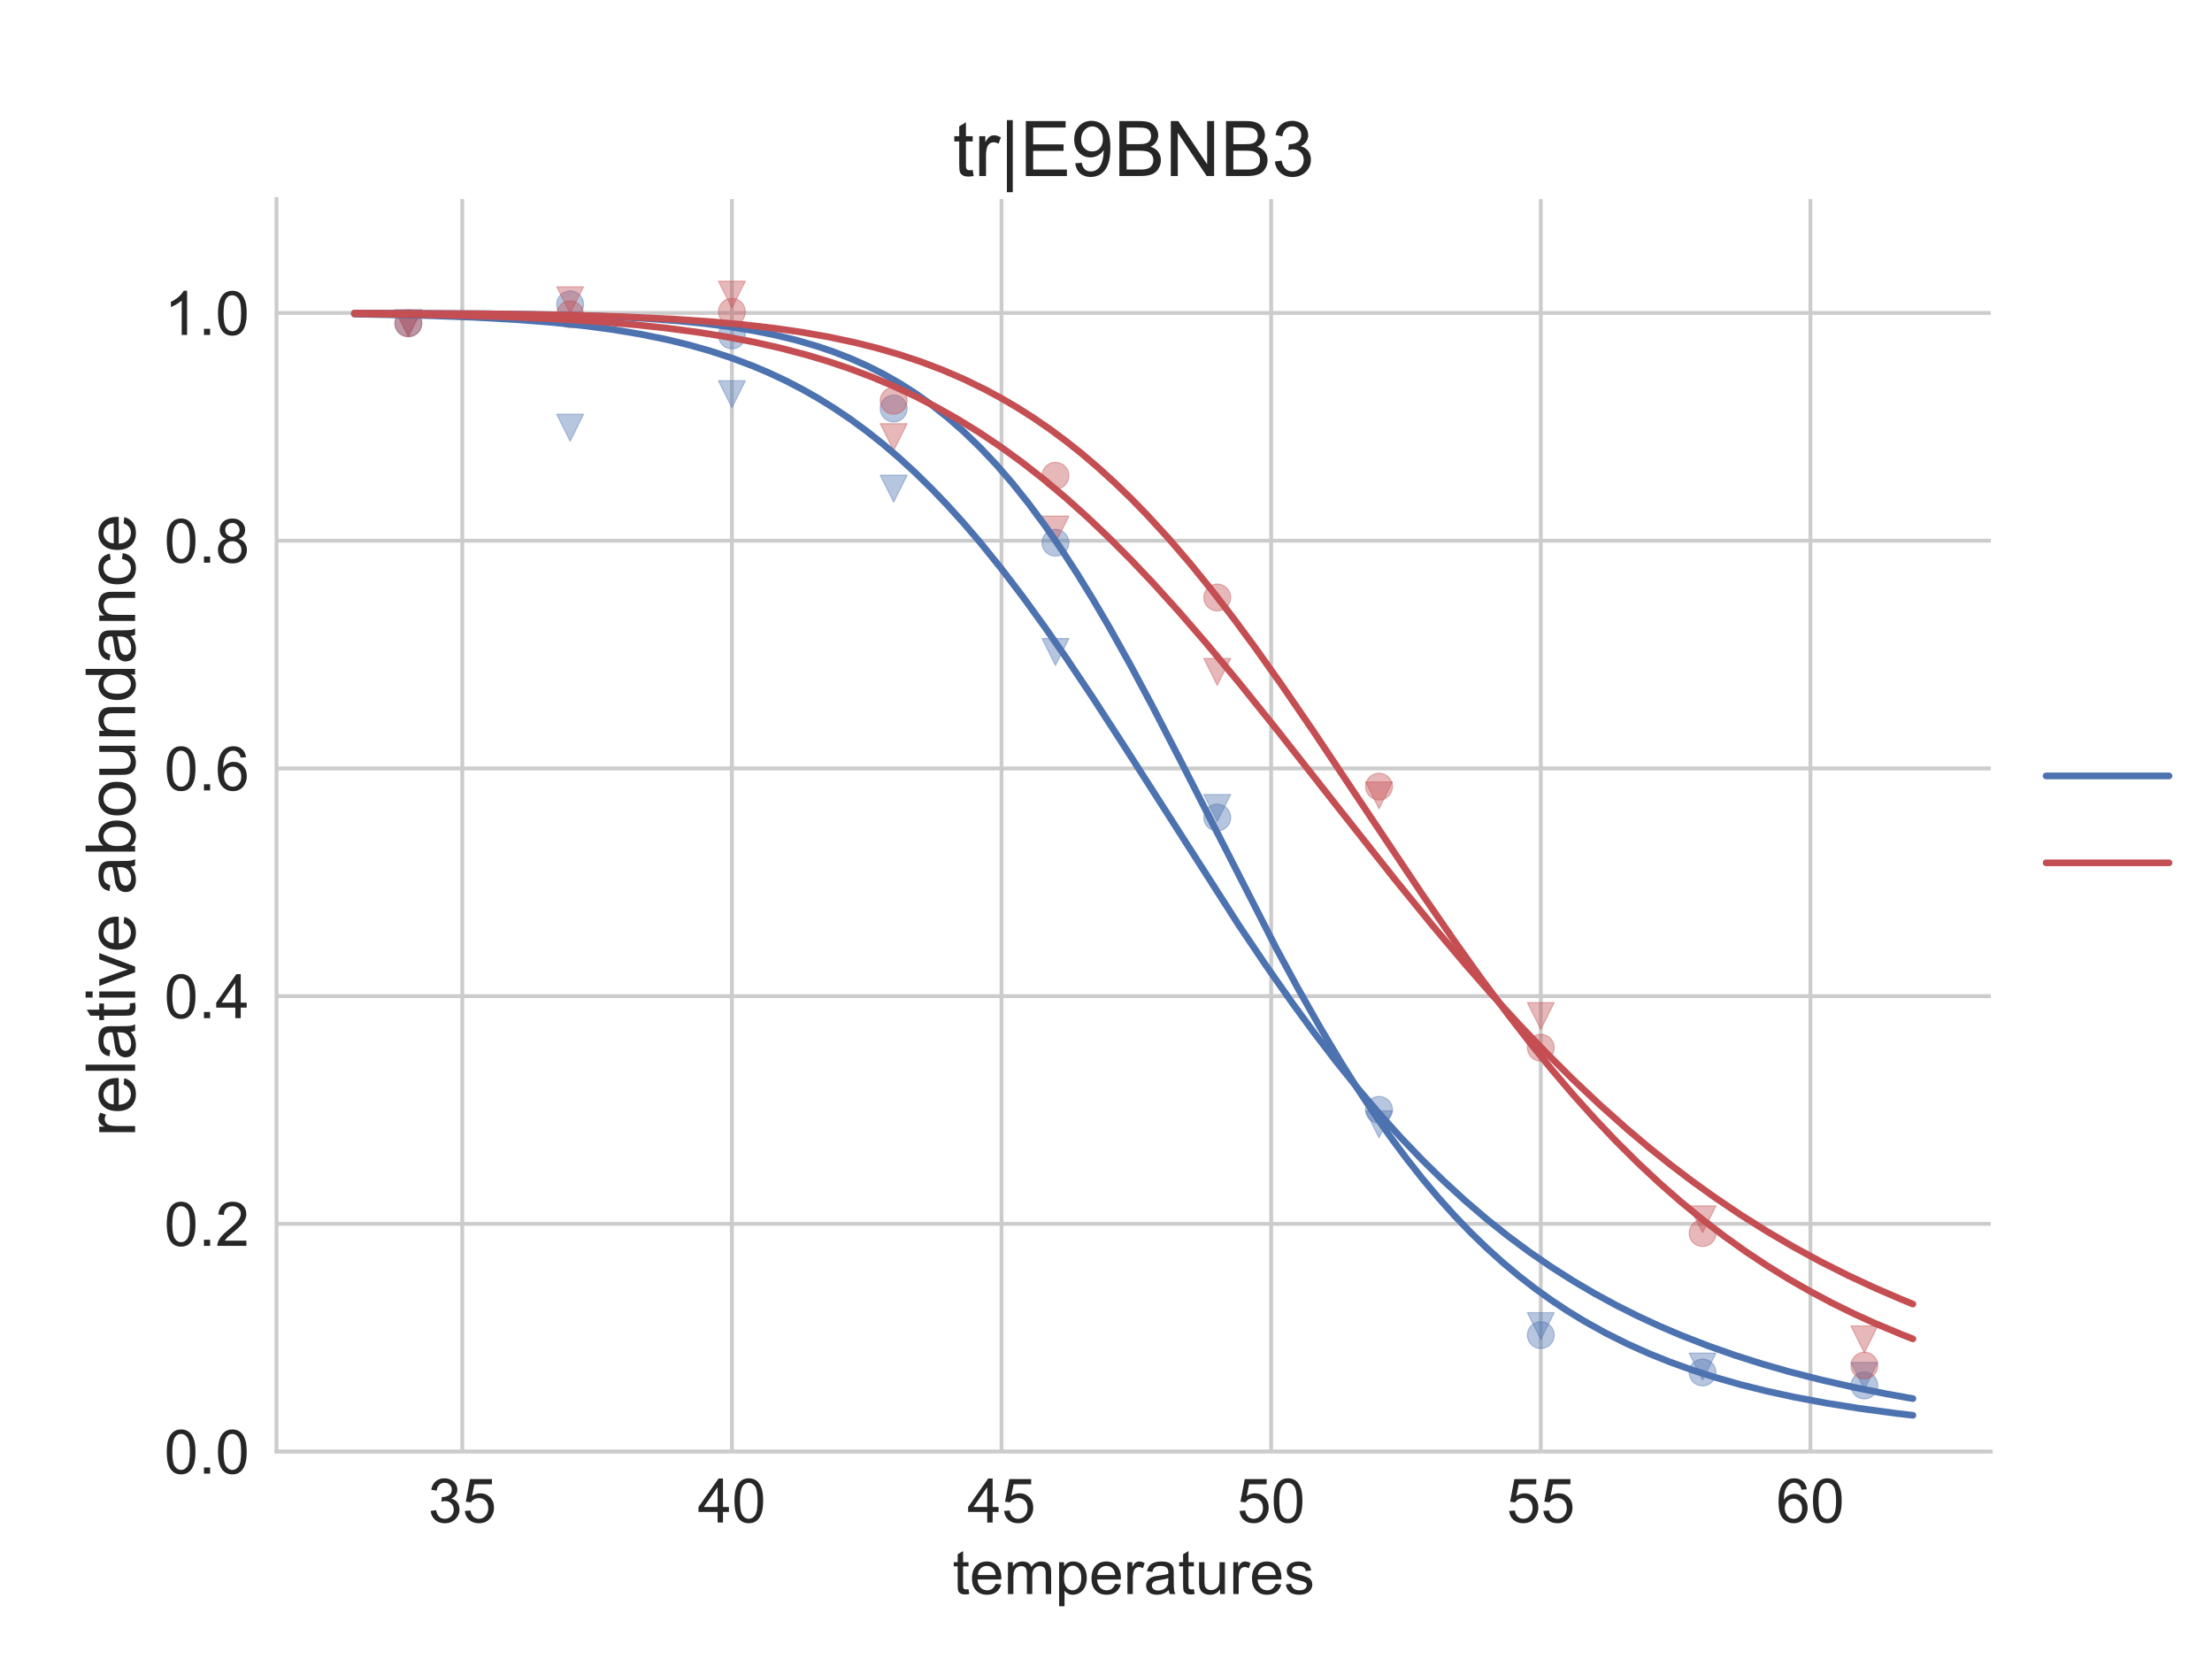 <?xml version="1.0" encoding="utf-8" standalone="no"?>
<!DOCTYPE svg PUBLIC "-//W3C//DTD SVG 1.1//EN"
  "http://www.w3.org/Graphics/SVG/1.1/DTD/svg11.dtd">
<!-- Created with matplotlib (http://matplotlib.org/) -->
<svg height="432pt" version="1.1" viewBox="0 0 576 432" width="576pt" xmlns="http://www.w3.org/2000/svg" xmlns:xlink="http://www.w3.org/1999/xlink">
 <defs>
  <style type="text/css">
*{stroke-linecap:butt;stroke-linejoin:round;}
  </style>
 </defs>
 <g id="figure_1">
  <g id="patch_1">
   <path d="M 0 432 
L 576 432 
L 576 0 
L 0 0 
z
" style="fill:#ffffff;"/>
  </g>
  <g id="axes_1">
   <g id="patch_2">
    <path d="M 72 378 
L 518.4 378 
L 518.4 51.84 
L 72 51.84 
z
" style="fill:#ffffff;"/>
   </g>
   <g id="matplotlib.axis_1">
    <g id="xtick_1">
     <g id="line2d_1">
      <path clip-path="url(#p40ba7681b2)" d="M 120.375 378 
L 120.375 51.84 
" style="fill:none;stroke:#cccccc;stroke-linecap:round;"/>
     </g>
     <g id="line2d_2"/>
     <g id="text_1">
      <!-- 35 -->
      <defs>
       <path d="M 4.203 18.891 
L 12.984 20.062 
Q 14.5 12.594 18.141 9.297 
Q 21.781 6 27 6 
Q 33.203 6 37.469 10.297 
Q 41.75 14.594 41.75 20.953 
Q 41.75 27 37.797 30.922 
Q 33.844 34.859 27.734 34.859 
Q 25.25 34.859 21.531 33.891 
L 22.516 41.609 
Q 23.391 41.5 23.922 41.5 
Q 29.547 41.5 34.031 44.422 
Q 38.531 47.359 38.531 53.469 
Q 38.531 58.297 35.25 61.469 
Q 31.984 64.656 26.812 64.656 
Q 21.688 64.656 18.266 61.422 
Q 14.844 58.203 13.875 51.766 
L 5.078 53.328 
Q 6.688 62.156 12.391 67.016 
Q 18.109 71.875 26.609 71.875 
Q 32.469 71.875 37.391 69.359 
Q 42.328 66.844 44.938 62.5 
Q 47.562 58.156 47.562 53.266 
Q 47.562 48.641 45.062 44.828 
Q 42.578 41.016 37.703 38.766 
Q 44.047 37.312 47.562 32.688 
Q 51.078 28.078 51.078 21.141 
Q 51.078 11.766 44.234 5.25 
Q 37.406 -1.266 26.953 -1.266 
Q 17.531 -1.266 11.297 4.344 
Q 5.078 9.969 4.203 18.891 
z
" id="ArialMT-33"/>
       <path d="M 4.156 18.75 
L 13.375 19.531 
Q 14.406 12.797 18.141 9.391 
Q 21.875 6 27.156 6 
Q 33.5 6 37.891 10.781 
Q 42.281 15.578 42.281 23.484 
Q 42.281 31 38.062 35.344 
Q 33.844 39.703 27 39.703 
Q 22.75 39.703 19.328 37.766 
Q 15.922 35.844 13.969 32.766 
L 5.719 33.844 
L 12.641 70.609 
L 48.25 70.609 
L 48.25 62.203 
L 19.672 62.203 
L 15.828 42.969 
Q 22.266 47.469 29.344 47.469 
Q 38.719 47.469 45.156 40.969 
Q 51.609 34.469 51.609 24.266 
Q 51.609 14.547 45.953 7.469 
Q 39.062 -1.219 27.156 -1.219 
Q 17.391 -1.219 11.203 4.25 
Q 5.031 9.719 4.156 18.75 
z
" id="ArialMT-35"/>
      </defs>
      <g style="fill:#262626;" transform="translate(111.478 396.452)scale(0.16 -0.16)">
       <use xlink:href="#ArialMT-33"/>
       <use x="55.615" xlink:href="#ArialMT-35"/>
      </g>
     </g>
    </g>
    <g id="xtick_2">
     <g id="line2d_3">
      <path clip-path="url(#p40ba7681b2)" d="M 190.586 378 
L 190.586 51.84 
" style="fill:none;stroke:#cccccc;stroke-linecap:round;"/>
     </g>
     <g id="line2d_4"/>
     <g id="text_2">
      <!-- 40 -->
      <defs>
       <path d="M 32.328 0 
L 32.328 17.141 
L 1.266 17.141 
L 1.266 25.203 
L 33.938 71.578 
L 41.109 71.578 
L 41.109 25.203 
L 50.781 25.203 
L 50.781 17.141 
L 41.109 17.141 
L 41.109 0 
z
M 32.328 25.203 
L 32.328 57.469 
L 9.906 25.203 
z
" id="ArialMT-34"/>
       <path d="M 4.156 35.297 
Q 4.156 48 6.766 55.734 
Q 9.375 63.484 14.516 67.672 
Q 19.672 71.875 27.484 71.875 
Q 33.25 71.875 37.594 69.547 
Q 41.938 67.234 44.766 62.859 
Q 47.609 58.5 49.219 52.219 
Q 50.828 45.953 50.828 35.297 
Q 50.828 22.703 48.234 14.969 
Q 45.656 7.234 40.5 3 
Q 35.359 -1.219 27.484 -1.219 
Q 17.141 -1.219 11.234 6.203 
Q 4.156 15.141 4.156 35.297 
z
M 13.188 35.297 
Q 13.188 17.672 17.312 11.828 
Q 21.438 6 27.484 6 
Q 33.547 6 37.672 11.859 
Q 41.797 17.719 41.797 35.297 
Q 41.797 52.984 37.672 58.781 
Q 33.547 64.594 27.391 64.594 
Q 21.344 64.594 17.719 59.469 
Q 13.188 52.938 13.188 35.297 
z
" id="ArialMT-30"/>
      </defs>
      <g style="fill:#262626;" transform="translate(181.688 396.452)scale(0.16 -0.16)">
       <use xlink:href="#ArialMT-34"/>
       <use x="55.615" xlink:href="#ArialMT-30"/>
      </g>
     </g>
    </g>
    <g id="xtick_3">
     <g id="line2d_5">
      <path clip-path="url(#p40ba7681b2)" d="M 260.797 378 
L 260.797 51.84 
" style="fill:none;stroke:#cccccc;stroke-linecap:round;"/>
     </g>
     <g id="line2d_6"/>
     <g id="text_3">
      <!-- 45 -->
      <g style="fill:#262626;" transform="translate(251.899 396.452)scale(0.16 -0.16)">
       <use xlink:href="#ArialMT-34"/>
       <use x="55.615" xlink:href="#ArialMT-35"/>
      </g>
     </g>
    </g>
    <g id="xtick_4">
     <g id="line2d_7">
      <path clip-path="url(#p40ba7681b2)" d="M 331.007 378 
L 331.007 51.84 
" style="fill:none;stroke:#cccccc;stroke-linecap:round;"/>
     </g>
     <g id="line2d_8"/>
     <g id="text_4">
      <!-- 50 -->
      <g style="fill:#262626;" transform="translate(322.11 396.452)scale(0.16 -0.16)">
       <use xlink:href="#ArialMT-35"/>
       <use x="55.615" xlink:href="#ArialMT-30"/>
      </g>
     </g>
    </g>
    <g id="xtick_5">
     <g id="line2d_9">
      <path clip-path="url(#p40ba7681b2)" d="M 401.218 378 
L 401.218 51.84 
" style="fill:none;stroke:#cccccc;stroke-linecap:round;"/>
     </g>
     <g id="line2d_10"/>
     <g id="text_5">
      <!-- 55 -->
      <g style="fill:#262626;" transform="translate(392.321 396.452)scale(0.16 -0.16)">
       <use xlink:href="#ArialMT-35"/>
       <use x="55.615" xlink:href="#ArialMT-35"/>
      </g>
     </g>
    </g>
    <g id="xtick_6">
     <g id="line2d_11">
      <path clip-path="url(#p40ba7681b2)" d="M 471.429 378 
L 471.429 51.84 
" style="fill:none;stroke:#cccccc;stroke-linecap:round;"/>
     </g>
     <g id="line2d_12"/>
     <g id="text_6">
      <!-- 60 -->
      <defs>
       <path d="M 49.75 54.047 
L 41.016 53.375 
Q 39.844 58.547 37.703 60.891 
Q 34.125 64.656 28.906 64.656 
Q 24.703 64.656 21.531 62.312 
Q 17.391 59.281 14.984 53.469 
Q 12.594 47.656 12.5 36.922 
Q 15.672 41.75 20.266 44.094 
Q 24.859 46.438 29.891 46.438 
Q 38.672 46.438 44.844 39.969 
Q 51.031 33.5 51.031 23.25 
Q 51.031 16.5 48.125 10.719 
Q 45.219 4.938 40.141 1.859 
Q 35.062 -1.219 28.609 -1.219 
Q 17.625 -1.219 10.688 6.859 
Q 3.766 14.938 3.766 33.5 
Q 3.766 54.25 11.422 63.672 
Q 18.109 71.875 29.438 71.875 
Q 37.891 71.875 43.281 67.141 
Q 48.688 62.406 49.75 54.047 
z
M 13.875 23.188 
Q 13.875 18.656 15.797 14.5 
Q 17.719 10.359 21.188 8.172 
Q 24.656 6 28.469 6 
Q 34.031 6 38.031 10.484 
Q 42.047 14.984 42.047 22.703 
Q 42.047 30.125 38.078 34.391 
Q 34.125 38.672 28.125 38.672 
Q 22.172 38.672 18.016 34.391 
Q 13.875 30.125 13.875 23.188 
z
" id="ArialMT-36"/>
      </defs>
      <g style="fill:#262626;" transform="translate(462.532 396.452)scale(0.16 -0.16)">
       <use xlink:href="#ArialMT-36"/>
       <use x="55.615" xlink:href="#ArialMT-30"/>
      </g>
     </g>
    </g>
    <g id="text_7">
     <!-- temperatures -->
     <defs>
      <path d="M 25.781 7.859 
L 27.047 0.094 
Q 23.344 -0.688 20.406 -0.688 
Q 15.625 -0.688 12.984 0.828 
Q 10.359 2.344 9.281 4.812 
Q 8.203 7.281 8.203 15.188 
L 8.203 45.016 
L 1.766 45.016 
L 1.766 51.859 
L 8.203 51.859 
L 8.203 64.703 
L 16.938 69.969 
L 16.938 51.859 
L 25.781 51.859 
L 25.781 45.016 
L 16.938 45.016 
L 16.938 14.703 
Q 16.938 10.938 17.406 9.859 
Q 17.875 8.797 18.922 8.156 
Q 19.969 7.516 21.922 7.516 
Q 23.391 7.516 25.781 7.859 
z
" id="ArialMT-74"/>
      <path d="M 42.094 16.703 
L 51.172 15.578 
Q 49.031 7.625 43.219 3.219 
Q 37.406 -1.172 28.375 -1.172 
Q 17 -1.172 10.328 5.828 
Q 3.656 12.844 3.656 25.484 
Q 3.656 38.578 10.391 45.797 
Q 17.141 53.031 27.875 53.031 
Q 38.281 53.031 44.875 45.953 
Q 51.469 38.875 51.469 26.031 
Q 51.469 25.25 51.422 23.688 
L 12.75 23.688 
Q 13.234 15.141 17.578 10.594 
Q 21.922 6.062 28.422 6.062 
Q 33.25 6.062 36.672 8.594 
Q 40.094 11.141 42.094 16.703 
z
M 13.234 30.906 
L 42.188 30.906 
Q 41.609 37.453 38.875 40.719 
Q 34.672 45.797 27.984 45.797 
Q 21.922 45.797 17.797 41.75 
Q 13.672 37.703 13.234 30.906 
z
" id="ArialMT-65"/>
      <path d="M 6.594 0 
L 6.594 51.859 
L 14.453 51.859 
L 14.453 44.578 
Q 16.891 48.391 20.938 50.703 
Q 25 53.031 30.172 53.031 
Q 35.938 53.031 39.625 50.641 
Q 43.312 48.25 44.828 43.953 
Q 50.984 53.031 60.844 53.031 
Q 68.562 53.031 72.703 48.75 
Q 76.859 44.484 76.859 35.594 
L 76.859 0 
L 68.109 0 
L 68.109 32.672 
Q 68.109 37.938 67.25 40.25 
Q 66.406 42.578 64.156 43.984 
Q 61.922 45.406 58.891 45.406 
Q 53.422 45.406 49.797 41.766 
Q 46.188 38.141 46.188 30.125 
L 46.188 0 
L 37.406 0 
L 37.406 33.688 
Q 37.406 39.547 35.25 42.469 
Q 33.109 45.406 28.219 45.406 
Q 24.516 45.406 21.359 43.453 
Q 18.219 41.5 16.797 37.734 
Q 15.375 33.984 15.375 26.906 
L 15.375 0 
z
" id="ArialMT-6d"/>
      <path d="M 6.594 -19.875 
L 6.594 51.859 
L 14.594 51.859 
L 14.594 45.125 
Q 17.438 49.078 21 51.047 
Q 24.562 53.031 29.641 53.031 
Q 36.281 53.031 41.359 49.609 
Q 46.438 46.188 49.016 39.953 
Q 51.609 33.734 51.609 26.312 
Q 51.609 18.359 48.75 11.984 
Q 45.906 5.609 40.453 2.219 
Q 35.016 -1.172 29 -1.172 
Q 24.609 -1.172 21.109 0.688 
Q 17.625 2.547 15.375 5.375 
L 15.375 -19.875 
z
M 14.547 25.641 
Q 14.547 15.625 18.594 10.844 
Q 22.656 6.062 28.422 6.062 
Q 34.281 6.062 38.453 11.016 
Q 42.625 15.969 42.625 26.375 
Q 42.625 36.281 38.547 41.203 
Q 34.469 46.141 28.812 46.141 
Q 23.188 46.141 18.859 40.891 
Q 14.547 35.641 14.547 25.641 
z
" id="ArialMT-70"/>
      <path d="M 6.5 0 
L 6.5 51.859 
L 14.406 51.859 
L 14.406 44 
Q 17.438 49.516 20 51.266 
Q 22.562 53.031 25.641 53.031 
Q 30.078 53.031 34.672 50.203 
L 31.641 42.047 
Q 28.422 43.953 25.203 43.953 
Q 22.312 43.953 20.016 42.219 
Q 17.719 40.484 16.75 37.406 
Q 15.281 32.719 15.281 27.156 
L 15.281 0 
z
" id="ArialMT-72"/>
      <path d="M 40.438 6.391 
Q 35.547 2.25 31.031 0.531 
Q 26.516 -1.172 21.344 -1.172 
Q 12.797 -1.172 8.203 3 
Q 3.609 7.172 3.609 13.672 
Q 3.609 17.484 5.344 20.625 
Q 7.078 23.781 9.891 25.688 
Q 12.703 27.594 16.219 28.562 
Q 18.797 29.25 24.031 29.891 
Q 34.672 31.156 39.703 32.906 
Q 39.75 34.719 39.75 35.203 
Q 39.75 40.578 37.25 42.781 
Q 33.891 45.75 27.25 45.75 
Q 21.047 45.75 18.094 43.578 
Q 15.141 41.406 13.719 35.891 
L 5.125 37.062 
Q 6.297 42.578 8.984 45.969 
Q 11.672 49.359 16.75 51.188 
Q 21.828 53.031 28.516 53.031 
Q 35.156 53.031 39.297 51.469 
Q 43.453 49.906 45.406 47.531 
Q 47.359 45.172 48.141 41.547 
Q 48.578 39.312 48.578 33.453 
L 48.578 21.734 
Q 48.578 9.469 49.141 6.219 
Q 49.703 2.984 51.375 0 
L 42.188 0 
Q 40.828 2.734 40.438 6.391 
z
M 39.703 26.031 
Q 34.906 24.078 25.344 22.703 
Q 19.922 21.922 17.672 20.938 
Q 15.438 19.969 14.203 18.094 
Q 12.984 16.219 12.984 13.922 
Q 12.984 10.406 15.641 8.062 
Q 18.312 5.719 23.438 5.719 
Q 28.516 5.719 32.469 7.938 
Q 36.422 10.156 38.281 14.016 
Q 39.703 17 39.703 22.797 
z
" id="ArialMT-61"/>
      <path d="M 40.578 0 
L 40.578 7.625 
Q 34.516 -1.172 24.125 -1.172 
Q 19.531 -1.172 15.547 0.578 
Q 11.578 2.344 9.641 5 
Q 7.719 7.672 6.938 11.531 
Q 6.391 14.109 6.391 19.734 
L 6.391 51.859 
L 15.188 51.859 
L 15.188 23.094 
Q 15.188 16.219 15.719 13.812 
Q 16.547 10.359 19.234 8.375 
Q 21.922 6.391 25.875 6.391 
Q 29.828 6.391 33.297 8.422 
Q 36.766 10.453 38.203 13.938 
Q 39.656 17.438 39.656 24.078 
L 39.656 51.859 
L 48.438 51.859 
L 48.438 0 
z
" id="ArialMT-75"/>
      <path d="M 3.078 15.484 
L 11.766 16.844 
Q 12.5 11.625 15.844 8.844 
Q 19.188 6.062 25.203 6.062 
Q 31.25 6.062 34.172 8.516 
Q 37.109 10.984 37.109 14.312 
Q 37.109 17.281 34.516 19 
Q 32.719 20.172 25.531 21.969 
Q 15.875 24.422 12.141 26.203 
Q 8.406 27.984 6.469 31.125 
Q 4.547 34.281 4.547 38.094 
Q 4.547 41.547 6.125 44.5 
Q 7.719 47.469 10.453 49.422 
Q 12.5 50.922 16.031 51.969 
Q 19.578 53.031 23.641 53.031 
Q 29.734 53.031 34.344 51.266 
Q 38.969 49.516 41.156 46.5 
Q 43.359 43.5 44.188 38.484 
L 35.594 37.312 
Q 35.016 41.312 32.203 43.547 
Q 29.391 45.797 24.266 45.797 
Q 18.219 45.797 15.625 43.797 
Q 13.031 41.797 13.031 39.109 
Q 13.031 37.406 14.109 36.031 
Q 15.188 34.625 17.484 33.688 
Q 18.797 33.203 25.25 31.453 
Q 34.578 28.953 38.25 27.359 
Q 41.938 25.781 44.031 22.75 
Q 46.141 19.734 46.141 15.234 
Q 46.141 10.844 43.578 6.953 
Q 41.016 3.078 36.172 0.953 
Q 31.344 -1.172 25.25 -1.172 
Q 15.141 -1.172 9.844 3.031 
Q 4.547 7.234 3.078 15.484 
z
" id="ArialMT-73"/>
     </defs>
     <g style="fill:#262626;" transform="translate(248.071 415.085)scale(0.16 -0.16)">
      <use xlink:href="#ArialMT-74"/>
      <use x="27.783" xlink:href="#ArialMT-65"/>
      <use x="83.398" xlink:href="#ArialMT-6d"/>
      <use x="166.699" xlink:href="#ArialMT-70"/>
      <use x="222.314" xlink:href="#ArialMT-65"/>
      <use x="277.93" xlink:href="#ArialMT-72"/>
      <use x="311.23" xlink:href="#ArialMT-61"/>
      <use x="366.846" xlink:href="#ArialMT-74"/>
      <use x="394.629" xlink:href="#ArialMT-75"/>
      <use x="450.244" xlink:href="#ArialMT-72"/>
      <use x="483.545" xlink:href="#ArialMT-65"/>
      <use x="539.16" xlink:href="#ArialMT-73"/>
     </g>
    </g>
   </g>
   <g id="matplotlib.axis_2">
    <g id="ytick_1">
     <g id="line2d_13">
      <path clip-path="url(#p40ba7681b2)" d="M 72 378 
L 518.4 378 
" style="fill:none;stroke:#cccccc;stroke-linecap:round;"/>
     </g>
     <g id="line2d_14"/>
     <g id="text_8">
      <!-- 0.0 -->
      <defs>
       <path d="M 9.078 0 
L 9.078 10.016 
L 19.094 10.016 
L 19.094 0 
z
" id="ArialMT-2e"/>
      </defs>
      <g style="fill:#262626;" transform="translate(42.76 383.726)scale(0.16 -0.16)">
       <use xlink:href="#ArialMT-30"/>
       <use x="55.615" xlink:href="#ArialMT-2e"/>
       <use x="83.398" xlink:href="#ArialMT-30"/>
      </g>
     </g>
    </g>
    <g id="ytick_2">
     <g id="line2d_15">
      <path clip-path="url(#p40ba7681b2)" d="M 72 318.698 
L 518.4 318.698 
" style="fill:none;stroke:#cccccc;stroke-linecap:round;"/>
     </g>
     <g id="line2d_16"/>
     <g id="text_9">
      <!-- 0.2 -->
      <defs>
       <path d="M 50.344 8.453 
L 50.344 0 
L 3.031 0 
Q 2.938 3.172 4.047 6.109 
Q 5.859 10.938 9.828 15.625 
Q 13.812 20.312 21.344 26.469 
Q 33.016 36.031 37.109 41.625 
Q 41.219 47.219 41.219 52.203 
Q 41.219 57.422 37.469 61 
Q 33.734 64.594 27.734 64.594 
Q 21.391 64.594 17.578 60.781 
Q 13.766 56.984 13.719 50.25 
L 4.688 51.172 
Q 5.609 61.281 11.656 66.578 
Q 17.719 71.875 27.938 71.875 
Q 38.234 71.875 44.234 66.156 
Q 50.25 60.453 50.25 52 
Q 50.25 47.703 48.484 43.547 
Q 46.734 39.406 42.656 34.812 
Q 38.578 30.219 29.109 22.219 
Q 21.188 15.578 18.938 13.203 
Q 16.703 10.844 15.234 8.453 
z
" id="ArialMT-32"/>
      </defs>
      <g style="fill:#262626;" transform="translate(42.76 324.424)scale(0.16 -0.16)">
       <use xlink:href="#ArialMT-30"/>
       <use x="55.615" xlink:href="#ArialMT-2e"/>
       <use x="83.398" xlink:href="#ArialMT-32"/>
      </g>
     </g>
    </g>
    <g id="ytick_3">
     <g id="line2d_17">
      <path clip-path="url(#p40ba7681b2)" d="M 72 259.396 
L 518.4 259.396 
" style="fill:none;stroke:#cccccc;stroke-linecap:round;"/>
     </g>
     <g id="line2d_18"/>
     <g id="text_10">
      <!-- 0.4 -->
      <g style="fill:#262626;" transform="translate(42.76 265.123)scale(0.16 -0.16)">
       <use xlink:href="#ArialMT-30"/>
       <use x="55.615" xlink:href="#ArialMT-2e"/>
       <use x="83.398" xlink:href="#ArialMT-34"/>
      </g>
     </g>
    </g>
    <g id="ytick_4">
     <g id="line2d_19">
      <path clip-path="url(#p40ba7681b2)" d="M 72 200.095 
L 518.4 200.095 
" style="fill:none;stroke:#cccccc;stroke-linecap:round;"/>
     </g>
     <g id="line2d_20"/>
     <g id="text_11">
      <!-- 0.6 -->
      <g style="fill:#262626;" transform="translate(42.76 205.821)scale(0.16 -0.16)">
       <use xlink:href="#ArialMT-30"/>
       <use x="55.615" xlink:href="#ArialMT-2e"/>
       <use x="83.398" xlink:href="#ArialMT-36"/>
      </g>
     </g>
    </g>
    <g id="ytick_5">
     <g id="line2d_21">
      <path clip-path="url(#p40ba7681b2)" d="M 72 140.793 
L 518.4 140.793 
" style="fill:none;stroke:#cccccc;stroke-linecap:round;"/>
     </g>
     <g id="line2d_22"/>
     <g id="text_12">
      <!-- 0.8 -->
      <defs>
       <path d="M 17.672 38.812 
Q 12.203 40.828 9.562 44.531 
Q 6.938 48.25 6.938 53.422 
Q 6.938 61.234 12.547 66.547 
Q 18.172 71.875 27.484 71.875 
Q 36.859 71.875 42.578 66.422 
Q 48.297 60.984 48.297 53.172 
Q 48.297 48.188 45.672 44.5 
Q 43.062 40.828 37.75 38.812 
Q 44.344 36.672 47.781 31.875 
Q 51.219 27.094 51.219 20.453 
Q 51.219 11.281 44.719 5.031 
Q 38.234 -1.219 27.641 -1.219 
Q 17.047 -1.219 10.547 5.047 
Q 4.047 11.328 4.047 20.703 
Q 4.047 27.688 7.594 32.391 
Q 11.141 37.109 17.672 38.812 
z
M 15.922 53.719 
Q 15.922 48.641 19.188 45.406 
Q 22.469 42.188 27.688 42.188 
Q 32.766 42.188 36.016 45.375 
Q 39.266 48.578 39.266 53.219 
Q 39.266 58.062 35.906 61.359 
Q 32.562 64.656 27.594 64.656 
Q 22.562 64.656 19.234 61.422 
Q 15.922 58.203 15.922 53.719 
z
M 13.094 20.656 
Q 13.094 16.891 14.875 13.375 
Q 16.656 9.859 20.172 7.922 
Q 23.688 6 27.734 6 
Q 34.031 6 38.125 10.047 
Q 42.234 14.109 42.234 20.359 
Q 42.234 26.703 38.016 30.859 
Q 33.797 35.016 27.438 35.016 
Q 21.234 35.016 17.156 30.906 
Q 13.094 26.812 13.094 20.656 
z
" id="ArialMT-38"/>
      </defs>
      <g style="fill:#262626;" transform="translate(42.76 146.519)scale(0.16 -0.16)">
       <use xlink:href="#ArialMT-30"/>
       <use x="55.615" xlink:href="#ArialMT-2e"/>
       <use x="83.398" xlink:href="#ArialMT-38"/>
      </g>
     </g>
    </g>
    <g id="ytick_6">
     <g id="line2d_23">
      <path clip-path="url(#p40ba7681b2)" d="M 72 81.491 
L 518.4 81.491 
" style="fill:none;stroke:#cccccc;stroke-linecap:round;"/>
     </g>
     <g id="line2d_24"/>
     <g id="text_13">
      <!-- 1.0 -->
      <defs>
       <path d="M 37.25 0 
L 28.469 0 
L 28.469 56 
Q 25.297 52.984 20.141 49.953 
Q 14.984 46.922 10.891 45.406 
L 10.891 53.906 
Q 18.266 57.375 23.781 62.297 
Q 29.297 67.234 31.594 71.875 
L 37.25 71.875 
z
" id="ArialMT-31"/>
      </defs>
      <g style="fill:#262626;" transform="translate(42.76 87.217)scale(0.16 -0.16)">
       <use xlink:href="#ArialMT-31"/>
       <use x="55.615" xlink:href="#ArialMT-2e"/>
       <use x="83.398" xlink:href="#ArialMT-30"/>
      </g>
     </g>
    </g>
    <g id="text_14">
     <!-- relative aboundance -->
     <defs>
      <path d="M 6.391 0 
L 6.391 71.578 
L 15.188 71.578 
L 15.188 0 
z
" id="ArialMT-6c"/>
      <path d="M 6.641 61.469 
L 6.641 71.578 
L 15.438 71.578 
L 15.438 61.469 
z
M 6.641 0 
L 6.641 51.859 
L 15.438 51.859 
L 15.438 0 
z
" id="ArialMT-69"/>
      <path d="M 21 0 
L 1.266 51.859 
L 10.547 51.859 
L 21.688 20.797 
Q 23.484 15.766 25 10.359 
Q 26.172 14.453 28.266 20.219 
L 39.797 51.859 
L 48.828 51.859 
L 29.203 0 
z
" id="ArialMT-76"/>
      <path id="ArialMT-20"/>
      <path d="M 14.703 0 
L 6.547 0 
L 6.547 71.578 
L 15.328 71.578 
L 15.328 46.047 
Q 20.906 53.031 29.547 53.031 
Q 34.328 53.031 38.594 51.094 
Q 42.875 49.172 45.625 45.672 
Q 48.391 42.188 49.953 37.25 
Q 51.516 32.328 51.516 26.703 
Q 51.516 13.375 44.922 6.094 
Q 38.328 -1.172 29.109 -1.172 
Q 19.922 -1.172 14.703 6.5 
z
M 14.594 26.312 
Q 14.594 17 17.141 12.844 
Q 21.297 6.062 28.375 6.062 
Q 34.125 6.062 38.328 11.062 
Q 42.531 16.062 42.531 25.984 
Q 42.531 36.141 38.5 40.969 
Q 34.469 45.797 28.766 45.797 
Q 23 45.797 18.797 40.797 
Q 14.594 35.797 14.594 26.312 
z
" id="ArialMT-62"/>
      <path d="M 3.328 25.922 
Q 3.328 40.328 11.328 47.266 
Q 18.016 53.031 27.641 53.031 
Q 38.328 53.031 45.109 46.016 
Q 51.906 39.016 51.906 26.656 
Q 51.906 16.656 48.906 10.906 
Q 45.906 5.172 40.156 2 
Q 34.422 -1.172 27.641 -1.172 
Q 16.75 -1.172 10.031 5.812 
Q 3.328 12.797 3.328 25.922 
z
M 12.359 25.922 
Q 12.359 15.969 16.703 11.016 
Q 21.047 6.062 27.641 6.062 
Q 34.188 6.062 38.531 11.031 
Q 42.875 16.016 42.875 26.219 
Q 42.875 35.844 38.5 40.797 
Q 34.125 45.75 27.641 45.75 
Q 21.047 45.75 16.703 40.812 
Q 12.359 35.891 12.359 25.922 
z
" id="ArialMT-6f"/>
      <path d="M 6.594 0 
L 6.594 51.859 
L 14.5 51.859 
L 14.5 44.484 
Q 20.219 53.031 31 53.031 
Q 35.688 53.031 39.625 51.344 
Q 43.562 49.656 45.516 46.922 
Q 47.469 44.188 48.25 40.438 
Q 48.734 37.984 48.734 31.891 
L 48.734 0 
L 39.938 0 
L 39.938 31.547 
Q 39.938 36.922 38.906 39.578 
Q 37.891 42.234 35.281 43.812 
Q 32.672 45.406 29.156 45.406 
Q 23.531 45.406 19.453 41.844 
Q 15.375 38.281 15.375 28.328 
L 15.375 0 
z
" id="ArialMT-6e"/>
      <path d="M 40.234 0 
L 40.234 6.547 
Q 35.297 -1.172 25.734 -1.172 
Q 19.531 -1.172 14.328 2.25 
Q 9.125 5.672 6.266 11.797 
Q 3.422 17.922 3.422 25.875 
Q 3.422 33.641 6 39.969 
Q 8.594 46.297 13.766 49.656 
Q 18.953 53.031 25.344 53.031 
Q 30.031 53.031 33.688 51.047 
Q 37.359 49.078 39.656 45.906 
L 39.656 71.578 
L 48.391 71.578 
L 48.391 0 
z
M 12.453 25.875 
Q 12.453 15.922 16.641 10.984 
Q 20.844 6.062 26.562 6.062 
Q 32.328 6.062 36.344 10.766 
Q 40.375 15.484 40.375 25.141 
Q 40.375 35.797 36.266 40.766 
Q 32.172 45.75 26.172 45.75 
Q 20.312 45.75 16.375 40.969 
Q 12.453 36.188 12.453 25.875 
z
" id="ArialMT-64"/>
      <path d="M 40.438 19 
L 49.078 17.875 
Q 47.656 8.938 41.812 3.875 
Q 35.984 -1.172 27.484 -1.172 
Q 16.844 -1.172 10.375 5.781 
Q 3.906 12.75 3.906 25.734 
Q 3.906 34.125 6.688 40.422 
Q 9.469 46.734 15.156 49.875 
Q 20.844 53.031 27.547 53.031 
Q 35.984 53.031 41.359 48.75 
Q 46.734 44.484 48.25 36.625 
L 39.703 35.297 
Q 38.484 40.531 35.375 43.156 
Q 32.281 45.797 27.875 45.797 
Q 21.234 45.797 17.078 41.031 
Q 12.938 36.281 12.938 25.984 
Q 12.938 15.531 16.938 10.797 
Q 20.953 6.062 27.391 6.062 
Q 32.562 6.062 36.031 9.234 
Q 39.5 12.406 40.438 19 
z
" id="ArialMT-63"/>
     </defs>
     <g style="fill:#262626;" transform="translate(35.182 295.975)rotate(-90)scale(0.18 -0.18)">
      <use xlink:href="#ArialMT-72"/>
      <use x="33.301" xlink:href="#ArialMT-65"/>
      <use x="88.916" xlink:href="#ArialMT-6c"/>
      <use x="111.133" xlink:href="#ArialMT-61"/>
      <use x="166.748" xlink:href="#ArialMT-74"/>
      <use x="194.531" xlink:href="#ArialMT-69"/>
      <use x="216.748" xlink:href="#ArialMT-76"/>
      <use x="266.748" xlink:href="#ArialMT-65"/>
      <use x="322.363" xlink:href="#ArialMT-20"/>
      <use x="350.146" xlink:href="#ArialMT-61"/>
      <use x="405.762" xlink:href="#ArialMT-62"/>
      <use x="461.377" xlink:href="#ArialMT-6f"/>
      <use x="516.992" xlink:href="#ArialMT-75"/>
      <use x="572.607" xlink:href="#ArialMT-6e"/>
      <use x="628.223" xlink:href="#ArialMT-64"/>
      <use x="683.838" xlink:href="#ArialMT-61"/>
      <use x="739.453" xlink:href="#ArialMT-6e"/>
      <use x="795.068" xlink:href="#ArialMT-63"/>
      <use x="845.068" xlink:href="#ArialMT-65"/>
     </g>
    </g>
   </g>
   <g id="PathCollection_1">
    <defs>
     <path d="M 0 3.5 
C 0.928 3.5 1.819 3.131 2.475 2.475 
C 3.131 1.819 3.5 0.928 3.5 0 
C 3.5 -0.928 3.131 -1.819 2.475 -2.475 
C 1.819 -3.131 0.928 -3.5 0 -3.5 
C -0.928 -3.5 -1.819 -3.131 -2.475 -2.475 
C -3.131 -1.819 -3.5 -0.928 -3.5 0 
C -3.5 0.928 -3.131 1.819 -2.475 2.475 
C -1.819 3.131 -0.928 3.5 0 3.5 
z
" id="m777050db68" style="stroke:#4c72b0;stroke-opacity:0.4;stroke-width:0.3;"/>
    </defs>
    <g clip-path="url(#p40ba7681b2)">
     <use style="fill:#4c72b0;fill-opacity:0.4;stroke:#4c72b0;stroke-opacity:0.4;stroke-width:0.3;" x="106.333" xlink:href="#m777050db68" y="84.178"/>
     <use style="fill:#4c72b0;fill-opacity:0.4;stroke:#4c72b0;stroke-opacity:0.4;stroke-width:0.3;" x="148.46" xlink:href="#m777050db68" y="79.249"/>
     <use style="fill:#4c72b0;fill-opacity:0.4;stroke:#4c72b0;stroke-opacity:0.4;stroke-width:0.3;" x="190.586" xlink:href="#m777050db68" y="87.338"/>
     <use style="fill:#4c72b0;fill-opacity:0.4;stroke:#4c72b0;stroke-opacity:0.4;stroke-width:0.3;" x="232.712" xlink:href="#m777050db68" y="106.379"/>
     <use style="fill:#4c72b0;fill-opacity:0.4;stroke:#4c72b0;stroke-opacity:0.4;stroke-width:0.3;" x="274.839" xlink:href="#m777050db68" y="141.324"/>
     <use style="fill:#4c72b0;fill-opacity:0.4;stroke:#4c72b0;stroke-opacity:0.4;stroke-width:0.3;" x="316.965" xlink:href="#m777050db68" y="212.896"/>
     <use style="fill:#4c72b0;fill-opacity:0.4;stroke:#4c72b0;stroke-opacity:0.4;stroke-width:0.3;" x="359.092" xlink:href="#m777050db68" y="289.006"/>
     <use style="fill:#4c72b0;fill-opacity:0.4;stroke:#4c72b0;stroke-opacity:0.4;stroke-width:0.3;" x="401.218" xlink:href="#m777050db68" y="347.65"/>
     <use style="fill:#4c72b0;fill-opacity:0.4;stroke:#4c72b0;stroke-opacity:0.4;stroke-width:0.3;" x="443.345" xlink:href="#m777050db68" y="357.386"/>
     <use style="fill:#4c72b0;fill-opacity:0.4;stroke:#4c72b0;stroke-opacity:0.4;stroke-width:0.3;" x="485.471" xlink:href="#m777050db68" y="360.777"/>
    </g>
   </g>
   <g id="PathCollection_2">
    <defs>
     <path d="M -0 3.5 
L 3.5 -3.5 
L -3.5 -3.5 
z
" id="m91e69bdf08" style="stroke:#4c72b0;stroke-opacity:0.4;stroke-width:0.3;"/>
    </defs>
    <g clip-path="url(#p40ba7681b2)">
     <use style="fill:#4c72b0;fill-opacity:0.4;stroke:#4c72b0;stroke-opacity:0.4;stroke-width:0.3;" x="106.333" xlink:href="#m91e69bdf08" y="84.178"/>
     <use style="fill:#4c72b0;fill-opacity:0.4;stroke:#4c72b0;stroke-opacity:0.4;stroke-width:0.3;" x="148.46" xlink:href="#m91e69bdf08" y="111.375"/>
     <use style="fill:#4c72b0;fill-opacity:0.4;stroke:#4c72b0;stroke-opacity:0.4;stroke-width:0.3;" x="190.586" xlink:href="#m91e69bdf08" y="102.652"/>
     <use style="fill:#4c72b0;fill-opacity:0.4;stroke:#4c72b0;stroke-opacity:0.4;stroke-width:0.3;" x="232.712" xlink:href="#m91e69bdf08" y="127.239"/>
     <use style="fill:#4c72b0;fill-opacity:0.4;stroke:#4c72b0;stroke-opacity:0.4;stroke-width:0.3;" x="274.839" xlink:href="#m91e69bdf08" y="169.776"/>
     <use style="fill:#4c72b0;fill-opacity:0.4;stroke:#4c72b0;stroke-opacity:0.4;stroke-width:0.3;" x="316.965" xlink:href="#m91e69bdf08" y="210.388"/>
     <use style="fill:#4c72b0;fill-opacity:0.4;stroke:#4c72b0;stroke-opacity:0.4;stroke-width:0.3;" x="359.092" xlink:href="#m91e69bdf08" y="292.779"/>
     <use style="fill:#4c72b0;fill-opacity:0.4;stroke:#4c72b0;stroke-opacity:0.4;stroke-width:0.3;" x="401.218" xlink:href="#m91e69bdf08" y="345.314"/>
     <use style="fill:#4c72b0;fill-opacity:0.4;stroke:#4c72b0;stroke-opacity:0.4;stroke-width:0.3;" x="443.345" xlink:href="#m91e69bdf08" y="355.863"/>
     <use style="fill:#4c72b0;fill-opacity:0.4;stroke:#4c72b0;stroke-opacity:0.4;stroke-width:0.3;" x="485.471" xlink:href="#m91e69bdf08" y="358.273"/>
    </g>
   </g>
   <g id="PathCollection_3">
    <defs>
     <path d="M 0 3.5 
C 0.928 3.5 1.819 3.131 2.475 2.475 
C 3.131 1.819 3.5 0.928 3.5 0 
C 3.5 -0.928 3.131 -1.819 2.475 -2.475 
C 1.819 -3.131 0.928 -3.5 0 -3.5 
C -0.928 -3.5 -1.819 -3.131 -2.475 -2.475 
C -3.131 -1.819 -3.5 -0.928 -3.5 0 
C -3.5 0.928 -3.131 1.819 -2.475 2.475 
C -1.819 3.131 -0.928 3.5 0 3.5 
z
" id="m0c44290fbb" style="stroke:#c44e52;stroke-opacity:0.4;stroke-width:0.3;"/>
    </defs>
    <g clip-path="url(#p40ba7681b2)">
     <use style="fill:#c44e52;fill-opacity:0.4;stroke:#c44e52;stroke-opacity:0.4;stroke-width:0.3;" x="106.333" xlink:href="#m0c44290fbb" y="84.178"/>
     <use style="fill:#c44e52;fill-opacity:0.4;stroke:#c44e52;stroke-opacity:0.4;stroke-width:0.3;" x="148.46" xlink:href="#m0c44290fbb" y="81.84"/>
     <use style="fill:#c44e52;fill-opacity:0.4;stroke:#c44e52;stroke-opacity:0.4;stroke-width:0.3;" x="190.586" xlink:href="#m0c44290fbb" y="81.183"/>
     <use style="fill:#c44e52;fill-opacity:0.4;stroke:#c44e52;stroke-opacity:0.4;stroke-width:0.3;" x="232.712" xlink:href="#m0c44290fbb" y="104.358"/>
     <use style="fill:#c44e52;fill-opacity:0.4;stroke:#c44e52;stroke-opacity:0.4;stroke-width:0.3;" x="274.839" xlink:href="#m0c44290fbb" y="123.873"/>
     <use style="fill:#c44e52;fill-opacity:0.4;stroke:#c44e52;stroke-opacity:0.4;stroke-width:0.3;" x="316.965" xlink:href="#m0c44290fbb" y="155.582"/>
     <use style="fill:#c44e52;fill-opacity:0.4;stroke:#c44e52;stroke-opacity:0.4;stroke-width:0.3;" x="359.092" xlink:href="#m0c44290fbb" y="204.835"/>
     <use style="fill:#c44e52;fill-opacity:0.4;stroke:#c44e52;stroke-opacity:0.4;stroke-width:0.3;" x="401.218" xlink:href="#m0c44290fbb" y="272.816"/>
     <use style="fill:#c44e52;fill-opacity:0.4;stroke:#c44e52;stroke-opacity:0.4;stroke-width:0.3;" x="443.345" xlink:href="#m0c44290fbb" y="321.088"/>
     <use style="fill:#c44e52;fill-opacity:0.4;stroke:#c44e52;stroke-opacity:0.4;stroke-width:0.3;" x="485.471" xlink:href="#m0c44290fbb" y="355.587"/>
    </g>
   </g>
   <g id="PathCollection_4">
    <defs>
     <path d="M -0 3.5 
L 3.5 -3.5 
L -3.5 -3.5 
z
" id="mcd687d15a6" style="stroke:#c44e52;stroke-opacity:0.4;stroke-width:0.3;"/>
    </defs>
    <g clip-path="url(#p40ba7681b2)">
     <use style="fill:#c44e52;fill-opacity:0.4;stroke:#c44e52;stroke-opacity:0.4;stroke-width:0.3;" x="106.333" xlink:href="#mcd687d15a6" y="84.178"/>
     <use style="fill:#c44e52;fill-opacity:0.4;stroke:#c44e52;stroke-opacity:0.4;stroke-width:0.3;" x="148.46" xlink:href="#mcd687d15a6" y="78.173"/>
     <use style="fill:#c44e52;fill-opacity:0.4;stroke:#c44e52;stroke-opacity:0.4;stroke-width:0.3;" x="190.586" xlink:href="#mcd687d15a6" y="76.712"/>
     <use style="fill:#c44e52;fill-opacity:0.4;stroke:#c44e52;stroke-opacity:0.4;stroke-width:0.3;" x="232.712" xlink:href="#mcd687d15a6" y="113.83"/>
     <use style="fill:#c44e52;fill-opacity:0.4;stroke:#c44e52;stroke-opacity:0.4;stroke-width:0.3;" x="274.839" xlink:href="#mcd687d15a6" y="137.9"/>
     <use style="fill:#c44e52;fill-opacity:0.4;stroke:#c44e52;stroke-opacity:0.4;stroke-width:0.3;" x="316.965" xlink:href="#mcd687d15a6" y="174.965"/>
     <use style="fill:#c44e52;fill-opacity:0.4;stroke:#c44e52;stroke-opacity:0.4;stroke-width:0.3;" x="359.092" xlink:href="#mcd687d15a6" y="207.107"/>
     <use style="fill:#c44e52;fill-opacity:0.4;stroke:#c44e52;stroke-opacity:0.4;stroke-width:0.3;" x="401.218" xlink:href="#mcd687d15a6" y="264.571"/>
     <use style="fill:#c44e52;fill-opacity:0.4;stroke:#c44e52;stroke-opacity:0.4;stroke-width:0.3;" x="443.345" xlink:href="#mcd687d15a6" y="317.498"/>
     <use style="fill:#c44e52;fill-opacity:0.4;stroke:#c44e52;stroke-opacity:0.4;stroke-width:0.3;" x="485.471" xlink:href="#mcd687d15a6" y="348.77"/>
    </g>
   </g>
   <g id="line2d_25">
    <path clip-path="url(#p40ba7681b2)" d="M 92.291 81.52 
L 125.992 81.681 
L 144.247 81.966 
L 156.885 82.354 
L 168.119 82.922 
L 176.544 83.553 
L 183.565 84.261 
L 190.586 85.182 
L 196.203 86.107 
L 201.82 87.234 
L 207.437 88.601 
L 213.053 90.246 
L 217.266 91.69 
L 221.479 93.337 
L 225.691 95.209 
L 229.904 97.327 
L 234.117 99.715 
L 238.329 102.396 
L 242.542 105.393 
L 246.755 108.728 
L 250.967 112.42 
L 255.18 116.489 
L 259.393 120.949 
L 263.605 125.812 
L 267.818 131.083 
L 272.03 136.763 
L 276.243 142.846 
L 280.456 149.321 
L 284.668 156.167 
L 288.881 163.358 
L 294.498 173.422 
L 300.115 183.941 
L 307.136 197.554 
L 332.412 247.078 
L 338.029 257.439 
L 343.645 267.353 
L 349.262 276.754 
L 353.475 283.44 
L 357.688 289.797 
L 361.9 295.82 
L 366.113 301.504 
L 370.326 306.852 
L 374.538 311.869 
L 378.751 316.562 
L 382.963 320.942 
L 387.176 325.02 
L 391.389 328.812 
L 395.601 332.33 
L 399.814 335.59 
L 404.027 338.607 
L 408.239 341.396 
L 412.452 343.972 
L 418.069 347.101 
L 423.686 349.909 
L 429.303 352.428 
L 434.919 354.686 
L 440.536 356.71 
L 446.153 358.523 
L 453.174 360.528 
L 460.195 362.276 
L 467.216 363.802 
L 475.642 365.381 
L 484.067 366.725 
L 493.896 368.046 
L 498.109 368.541 
L 498.109 368.541 
" style="fill:none;stroke:#4c72b0;stroke-linecap:round;stroke-width:1.75;"/>
   </g>
   <g id="line2d_26">
    <path clip-path="url(#p40ba7681b2)" d="M 92.291 81.787 
L 110.546 82.152 
L 123.184 82.605 
L 134.417 83.223 
L 144.247 83.996 
L 152.672 84.888 
L 159.693 85.834 
L 166.714 87.003 
L 173.735 88.436 
L 179.352 89.804 
L 184.969 91.397 
L 190.586 93.242 
L 196.203 95.367 
L 200.415 97.162 
L 204.628 99.144 
L 208.841 101.325 
L 213.053 103.717 
L 217.266 106.332 
L 221.479 109.179 
L 225.691 112.27 
L 229.904 115.613 
L 234.117 119.213 
L 238.329 123.077 
L 242.542 127.207 
L 246.755 131.603 
L 250.967 136.263 
L 255.18 141.182 
L 260.797 148.129 
L 266.414 155.494 
L 272.03 163.242 
L 277.647 171.326 
L 284.668 181.823 
L 293.094 194.839 
L 322.582 240.905 
L 329.603 251.324 
L 336.624 261.33 
L 342.241 268.991 
L 347.858 276.319 
L 353.475 283.295 
L 359.092 289.908 
L 364.709 296.151 
L 370.326 302.025 
L 375.942 307.533 
L 381.559 312.685 
L 387.176 317.49 
L 392.793 321.962 
L 398.41 326.117 
L 404.027 329.971 
L 409.644 333.539 
L 415.26 336.84 
L 420.877 339.891 
L 426.494 342.708 
L 432.111 345.307 
L 437.728 347.704 
L 444.749 350.44 
L 451.77 352.91 
L 458.791 355.141 
L 465.812 357.157 
L 474.237 359.319 
L 482.663 361.235 
L 491.088 362.932 
L 498.109 364.199 
L 498.109 364.199 
" style="fill:none;stroke:#4c72b0;stroke-linecap:round;stroke-width:1.75;"/>
   </g>
   <g id="line2d_27">
    <path clip-path="url(#p40ba7681b2)" d="M 92.291 81.536 
L 127.396 81.726 
L 147.055 82.03 
L 162.502 82.482 
L 175.14 83.08 
L 184.969 83.748 
L 193.394 84.51 
L 201.82 85.491 
L 208.841 86.512 
L 215.862 87.754 
L 222.883 89.255 
L 228.5 90.67 
L 234.117 92.299 
L 239.734 94.167 
L 245.35 96.299 
L 250.967 98.72 
L 256.584 101.454 
L 260.797 103.726 
L 265.009 106.199 
L 269.222 108.882 
L 273.435 111.783 
L 277.647 114.911 
L 281.86 118.27 
L 286.073 121.868 
L 290.285 125.705 
L 294.498 129.784 
L 298.711 134.104 
L 304.327 140.234 
L 309.944 146.771 
L 315.561 153.696 
L 321.178 160.979 
L 326.795 168.582 
L 333.816 178.471 
L 342.241 190.773 
L 354.879 209.723 
L 370.326 232.84 
L 378.751 245.059 
L 385.772 254.887 
L 392.793 264.319 
L 398.41 271.543 
L 404.027 278.457 
L 409.644 285.046 
L 415.26 291.303 
L 420.877 297.222 
L 426.494 302.804 
L 432.111 308.052 
L 437.728 312.974 
L 443.345 317.58 
L 448.962 321.88 
L 454.578 325.888 
L 460.195 329.618 
L 465.812 333.084 
L 471.429 336.301 
L 477.046 339.284 
L 482.663 342.049 
L 488.28 344.609 
L 495.301 347.542 
L 498.109 348.637 
L 498.109 348.637 
" style="fill:none;stroke:#c44e52;stroke-linecap:round;stroke-width:1.75;"/>
   </g>
   <g id="line2d_28">
    <path clip-path="url(#p40ba7681b2)" d="M 92.291 81.707 
L 114.758 82.023 
L 131.609 82.484 
L 144.247 83.033 
L 155.481 83.73 
L 165.31 84.551 
L 173.735 85.453 
L 182.161 86.575 
L 189.182 87.709 
L 196.203 89.051 
L 203.224 90.631 
L 210.245 92.479 
L 215.862 94.171 
L 221.479 96.071 
L 227.096 98.195 
L 232.712 100.56 
L 238.329 103.181 
L 243.946 106.074 
L 249.563 109.252 
L 255.18 112.726 
L 260.797 116.507 
L 266.414 120.601 
L 272.03 125.011 
L 277.647 129.738 
L 283.264 134.779 
L 288.881 140.126 
L 294.498 145.767 
L 300.115 151.687 
L 307.136 159.447 
L 314.157 167.563 
L 322.582 177.693 
L 332.412 189.912 
L 347.858 209.548 
L 363.304 229.07 
L 373.134 241.127 
L 381.559 251.103 
L 388.58 259.107 
L 395.601 266.795 
L 402.622 274.143 
L 409.644 281.133 
L 416.665 287.754 
L 423.686 294.004 
L 429.303 298.736 
L 434.919 303.232 
L 440.536 307.498 
L 446.153 311.538 
L 453.174 316.28 
L 460.195 320.695 
L 467.216 324.798 
L 474.237 328.605 
L 481.259 332.133 
L 488.28 335.401 
L 495.301 338.424 
L 498.109 339.568 
L 498.109 339.568 
" style="fill:none;stroke:#c44e52;stroke-linecap:round;stroke-width:1.75;"/>
   </g>
   <g id="patch_3">
    <path d="M 72 378 
L 72 51.84 
" style="fill:none;stroke:#cccccc;stroke-linecap:square;stroke-linejoin:miter;"/>
   </g>
   <g id="patch_4">
    <path d="M 72 378 
L 518.4 378 
" style="fill:none;stroke:#cccccc;stroke-linecap:square;stroke-linejoin:miter;"/>
   </g>
   <g id="text_15">
    <!-- tr|E9BNB3 -->
    <defs>
     <path d="M 9.188 -21.047 
L 9.188 72.797 
L 16.844 72.797 
L 16.844 -21.047 
z
" id="ArialMT-7c"/>
     <path d="M 7.906 0 
L 7.906 71.578 
L 59.672 71.578 
L 59.672 63.141 
L 17.391 63.141 
L 17.391 41.219 
L 56.984 41.219 
L 56.984 32.812 
L 17.391 32.812 
L 17.391 8.453 
L 61.328 8.453 
L 61.328 0 
z
" id="ArialMT-45"/>
     <path d="M 5.469 16.547 
L 13.922 17.328 
Q 14.984 11.375 18.016 8.688 
Q 21.047 6 25.781 6 
Q 29.828 6 32.875 7.859 
Q 35.938 9.719 37.891 12.812 
Q 39.844 15.922 41.156 21.188 
Q 42.484 26.469 42.484 31.938 
Q 42.484 32.516 42.438 33.688 
Q 39.797 29.5 35.234 26.875 
Q 30.672 24.266 25.344 24.266 
Q 16.453 24.266 10.297 30.703 
Q 4.156 37.156 4.156 47.703 
Q 4.156 58.594 10.578 65.234 
Q 17 71.875 26.656 71.875 
Q 33.641 71.875 39.422 68.109 
Q 45.219 64.359 48.219 57.391 
Q 51.219 50.438 51.219 37.25 
Q 51.219 23.531 48.234 15.406 
Q 45.266 7.281 39.375 3.031 
Q 33.5 -1.219 25.594 -1.219 
Q 17.188 -1.219 11.859 3.438 
Q 6.547 8.109 5.469 16.547 
z
M 41.453 48.141 
Q 41.453 55.719 37.422 60.156 
Q 33.406 64.594 27.734 64.594 
Q 21.875 64.594 17.531 59.812 
Q 13.188 55.031 13.188 47.406 
Q 13.188 40.578 17.312 36.297 
Q 21.438 32.031 27.484 32.031 
Q 33.594 32.031 37.516 36.297 
Q 41.453 40.578 41.453 48.141 
z
" id="ArialMT-39"/>
     <path d="M 7.328 0 
L 7.328 71.578 
L 34.188 71.578 
Q 42.391 71.578 47.344 69.406 
Q 52.297 67.234 55.094 62.719 
Q 57.906 58.203 57.906 53.266 
Q 57.906 48.688 55.422 44.625 
Q 52.938 40.578 47.906 38.094 
Q 54.391 36.188 57.875 31.594 
Q 61.375 27 61.375 20.75 
Q 61.375 15.719 59.25 11.391 
Q 57.125 7.078 54 4.734 
Q 50.875 2.391 46.156 1.188 
Q 41.453 0 34.625 0 
z
M 16.797 41.5 
L 32.281 41.5 
Q 38.578 41.5 41.312 42.328 
Q 44.922 43.406 46.75 45.891 
Q 48.578 48.391 48.578 52.156 
Q 48.578 55.719 46.875 58.422 
Q 45.172 61.141 41.984 62.141 
Q 38.812 63.141 31.109 63.141 
L 16.797 63.141 
z
M 16.797 8.453 
L 34.625 8.453 
Q 39.203 8.453 41.062 8.797 
Q 44.344 9.375 46.531 10.734 
Q 48.734 12.109 50.141 14.719 
Q 51.562 17.328 51.562 20.75 
Q 51.562 24.75 49.516 27.703 
Q 47.469 30.672 43.828 31.859 
Q 40.188 33.062 33.344 33.062 
L 16.797 33.062 
z
" id="ArialMT-42"/>
     <path d="M 7.625 0 
L 7.625 71.578 
L 17.328 71.578 
L 54.938 15.375 
L 54.938 71.578 
L 64.016 71.578 
L 64.016 0 
L 54.297 0 
L 16.703 56.25 
L 16.703 0 
z
" id="ArialMT-4e"/>
    </defs>
    <g style="fill:#262626;" transform="translate(248.139 45.84)scale(0.2 -0.2)">
     <use xlink:href="#ArialMT-74"/>
     <use x="27.783" xlink:href="#ArialMT-72"/>
     <use x="61.084" xlink:href="#ArialMT-7c"/>
     <use x="87.061" xlink:href="#ArialMT-45"/>
     <use x="153.76" xlink:href="#ArialMT-39"/>
     <use x="209.375" xlink:href="#ArialMT-42"/>
     <use x="276.074" xlink:href="#ArialMT-4e"/>
     <use x="348.291" xlink:href="#ArialMT-42"/>
     <use x="414.99" xlink:href="#ArialMT-33"/>
    </g>
   </g>
   <g id="legend_1">
    <g id="line2d_29">
     <path d="M 532.8 202.046 
L 564.8 202.046 
" style="fill:none;stroke:#4c72b0;stroke-linecap:round;stroke-width:1.75;"/>
    </g>
    <g id="line2d_30"/>
    <g id="text_16">
     <!-- control -->
     <g style="fill:#262626;" transform="translate(577.6 207.646)scale(0.16 -0.16)">
      <use xlink:href="#ArialMT-63"/>
      <use x="50" xlink:href="#ArialMT-6f"/>
      <use x="105.615" xlink:href="#ArialMT-6e"/>
      <use x="161.23" xlink:href="#ArialMT-74"/>
      <use x="189.014" xlink:href="#ArialMT-72"/>
      <use x="222.314" xlink:href="#ArialMT-6f"/>
      <use x="277.93" xlink:href="#ArialMT-6c"/>
     </g>
    </g>
    <g id="line2d_31">
     <path d="M 532.8 224.679 
L 564.8 224.679 
" style="fill:none;stroke:#c44e52;stroke-linecap:round;stroke-width:1.75;"/>
    </g>
    <g id="line2d_32"/>
    <g id="text_17">
     <!-- drug -->
     <defs>
      <path d="M 4.984 -4.297 
L 13.531 -5.562 
Q 14.062 -9.516 16.5 -11.328 
Q 19.781 -13.766 25.438 -13.766 
Q 31.547 -13.766 34.859 -11.328 
Q 38.188 -8.891 39.359 -4.5 
Q 40.047 -1.812 39.984 6.781 
Q 34.234 0 25.641 0 
Q 14.938 0 9.078 7.719 
Q 3.219 15.438 3.219 26.219 
Q 3.219 33.641 5.906 39.906 
Q 8.594 46.188 13.688 49.609 
Q 18.797 53.031 25.688 53.031 
Q 34.859 53.031 40.828 45.609 
L 40.828 51.859 
L 48.922 51.859 
L 48.922 7.031 
Q 48.922 -5.078 46.453 -10.125 
Q 44 -15.188 38.641 -18.109 
Q 33.297 -21.047 25.484 -21.047 
Q 16.219 -21.047 10.5 -16.875 
Q 4.781 -12.703 4.984 -4.297 
z
M 12.25 26.859 
Q 12.25 16.656 16.297 11.969 
Q 20.359 7.281 26.469 7.281 
Q 32.516 7.281 36.609 11.938 
Q 40.719 16.609 40.719 26.562 
Q 40.719 36.078 36.5 40.906 
Q 32.281 45.75 26.312 45.75 
Q 20.453 45.75 16.344 40.984 
Q 12.25 36.234 12.25 26.859 
z
" id="ArialMT-67"/>
     </defs>
     <g style="fill:#262626;" transform="translate(577.6 230.279)scale(0.16 -0.16)">
      <use xlink:href="#ArialMT-64"/>
      <use x="55.615" xlink:href="#ArialMT-72"/>
      <use x="88.916" xlink:href="#ArialMT-75"/>
      <use x="144.531" xlink:href="#ArialMT-67"/>
     </g>
    </g>
   </g>
  </g>
 </g>
 <defs>
  <clipPath id="p40ba7681b2">
   <rect height="326.16" width="446.4" x="72" y="51.84"/>
  </clipPath>
 </defs>
</svg>
